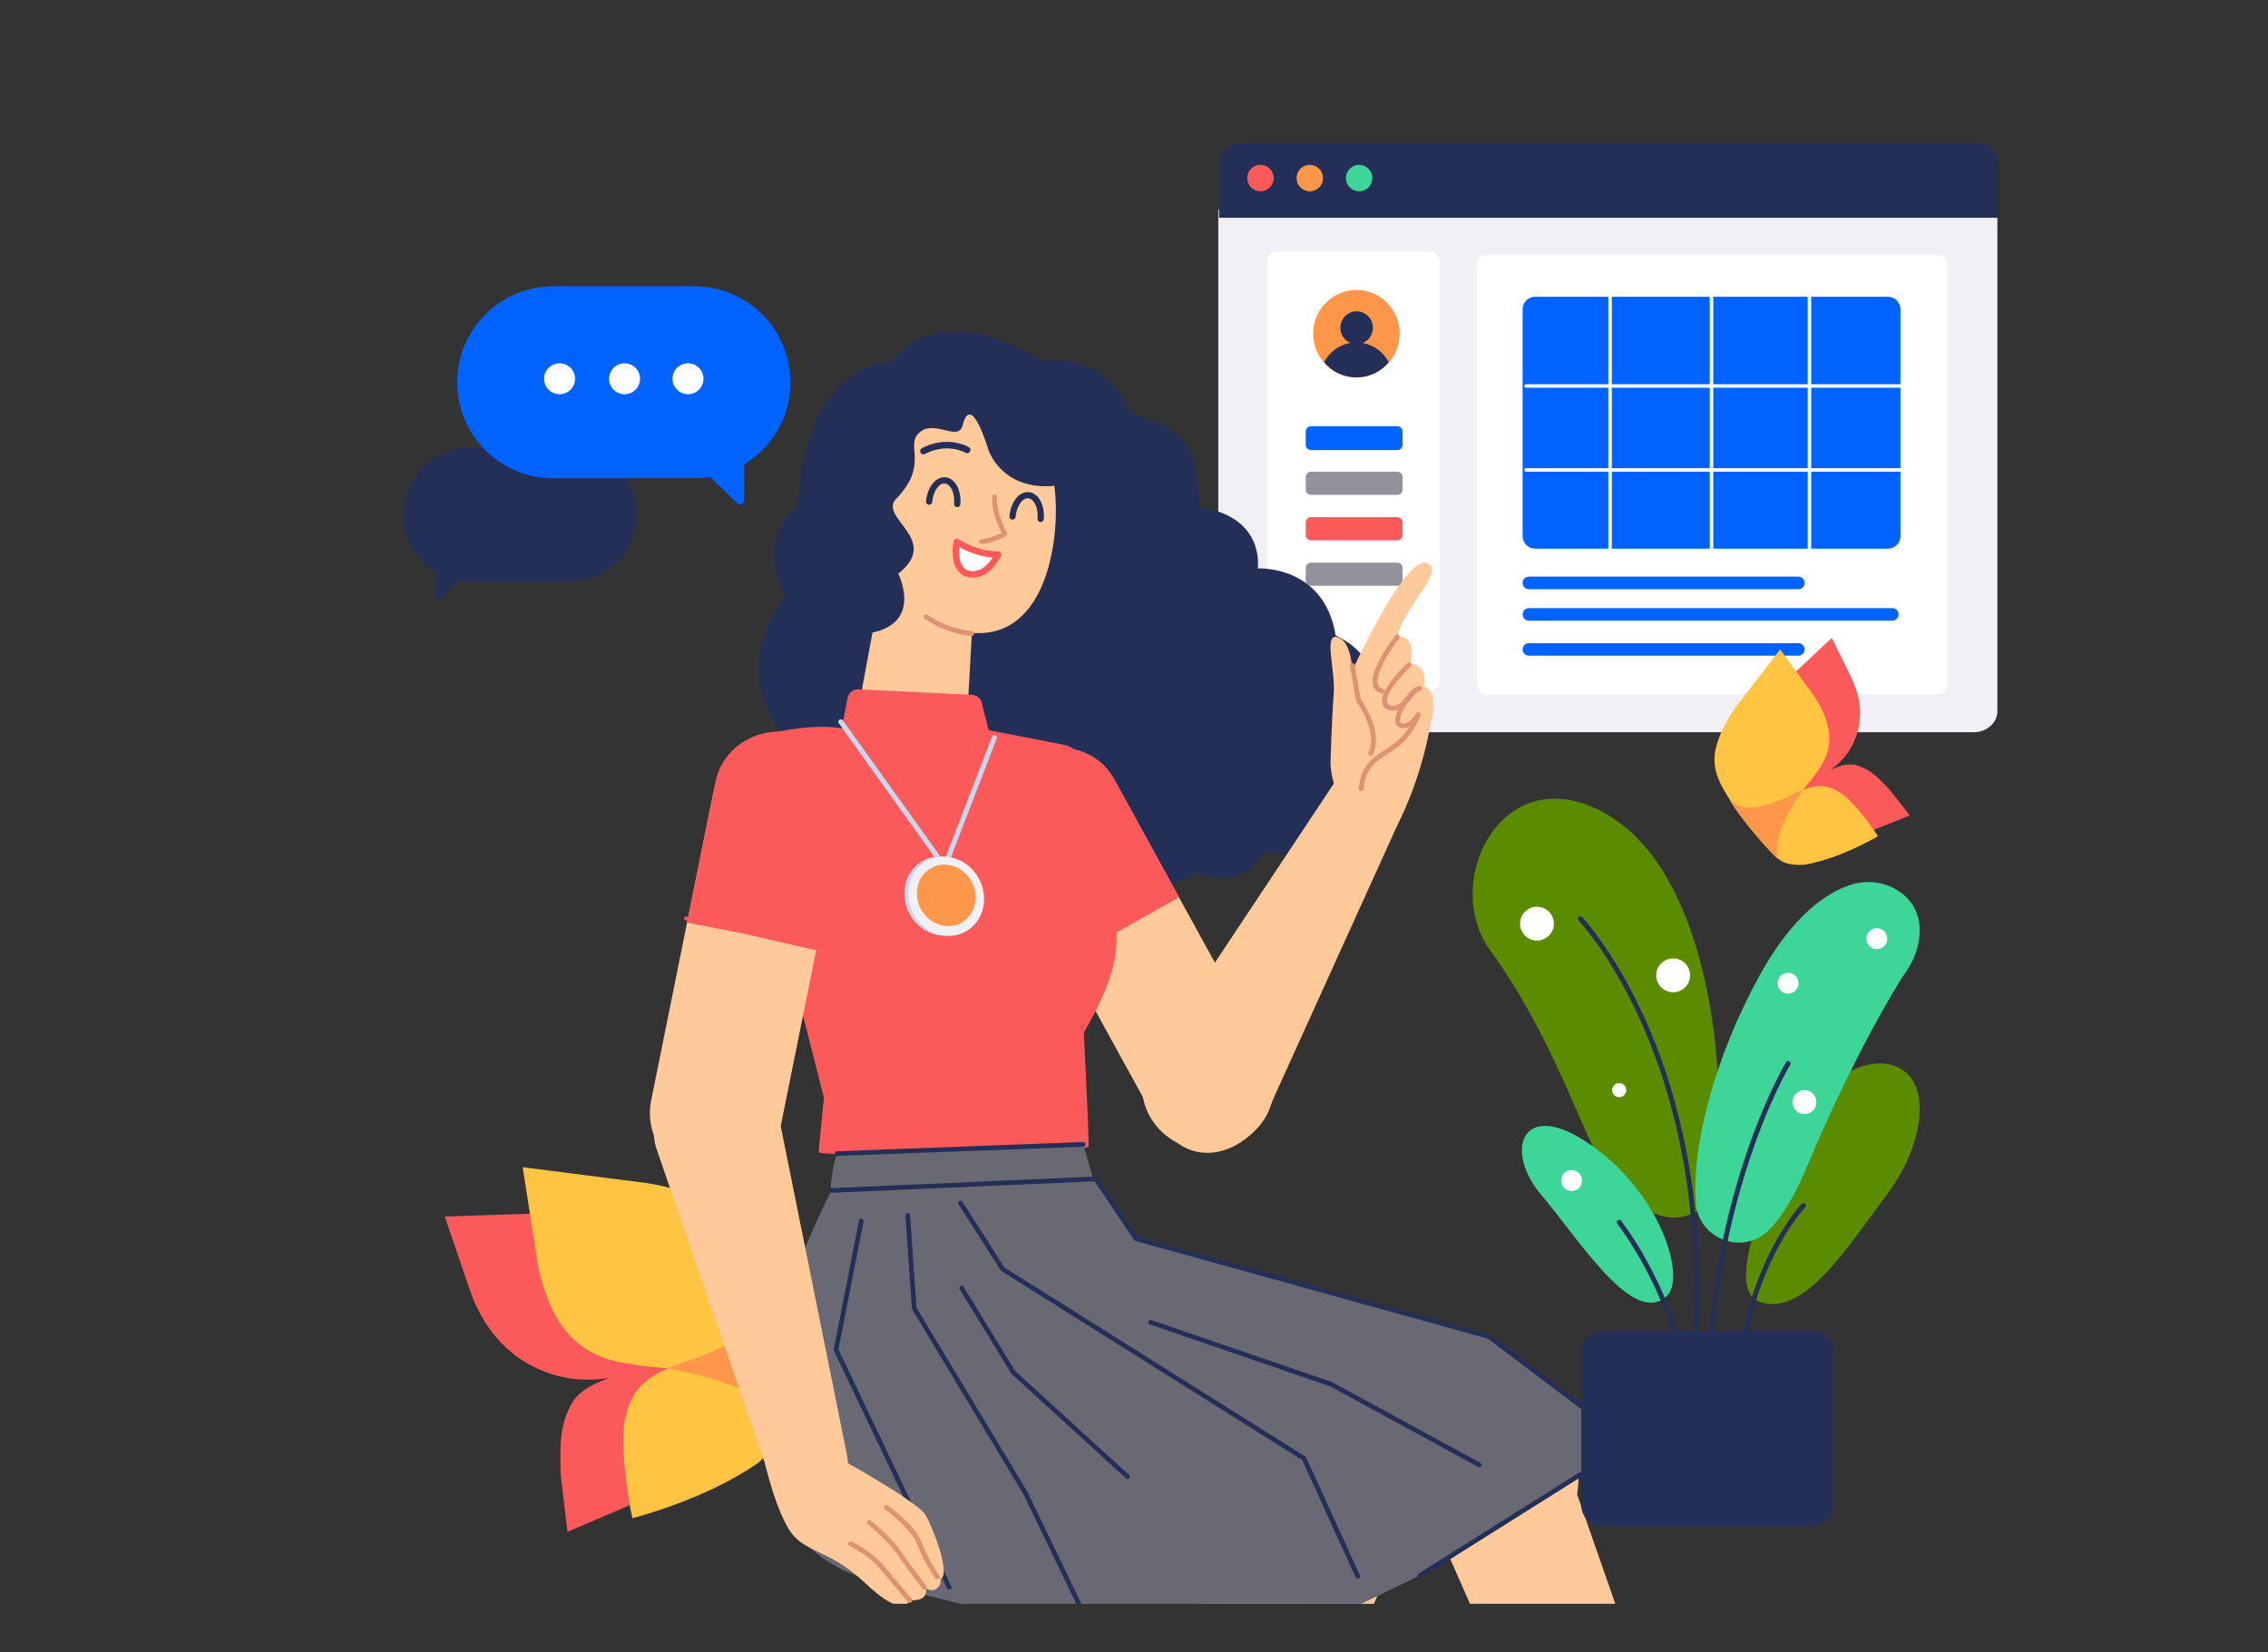 <svg width="162" height="118" viewBox="0 0 162 118" fill="none" xmlns="http://www.w3.org/2000/svg">
<rect x="0" y="0" width="162" height="118" fill="#333333" stroke="none"/>
<path d="M43.605 86.5L31.769 86.897L33.591 92.232C34.822 95.701 37.306 97.84 40.581 98.443C41.762 98.62 42.699 98.562 43.564 98.413C42.742 98.681 41.335 99.273 40.798 100.312C40.02 101.821 39.971 102.954 40.05 105.342L40.534 109.411C40.534 109.411 48.983 105.872 48.965 105.641C50.202 104.871 51.744 103.756 52.726 102.371C53.464 101.331 53.886 100.136 53.625 98.819C55.3 96.928 55.064 95.916 52.916 95.784C52.713 95.772 52.502 95.77 52.284 95.779C52.249 95.194 52.203 94.499 52.149 93.694C51.84 91.51 50.766 89.524 49.163 88.175C47.816 87.041 46.188 86.434 44.54 86.434C44.228 86.434 43.916 86.456 43.605 86.5Z" fill="#FC5A5A"/>
<path d="M49.623 97.056C45.685 98.169 45.088 99.589 44.661 101.273C44.234 102.957 44.867 107.187 45.174 108.439C45.174 108.439 50.281 107.178 54.133 104.509C56.462 102.434 56.008 101.503 55.908 98.417C55.683 95.488 55.38 93.39 55.001 92.124C55.361 93.893 53.568 95.537 49.623 97.056Z" fill="#FFC542"/>
<path d="M38.458 90.592C39.508 95.12 41.569 97.062 45.353 97.469C46.273 97.812 53.01 97.459 55.723 101.428C55.959 101.331 55.812 98.63 55.284 93.328C54.656 90.621 54.366 88.873 52.852 87.298C51.337 85.723 48.162 84.813 46.214 84.508L37.336 83.372L38.458 90.592Z" fill="#FFC542"/>
<path d="M49.38 97.13C49.05 97.221 48.792 97.314 48.712 97.34C48.281 97.484 47.853 97.658 47.675 97.748C52.01 98.518 54.775 99.77 55.971 101.503C56.06 101.313 55.965 99.753 55.943 98.995C55.719 95.729 55.391 93.429 54.99 92.088C55.149 93.876 53.663 95.597 49.38 97.13Z" fill="#FF974A"/>
<path fill-rule="evenodd" clip-rule="evenodd" d="M40.669 31.945C43.318 31.945 45.466 34.093 45.466 36.742V36.754C45.466 39.403 43.318 41.55 40.669 41.55H33.596C33.331 41.55 33.072 41.529 32.819 41.488L31.449 42.812C31.412 42.848 31.362 42.868 31.31 42.868C31.2 42.868 31.11 42.778 31.11 42.668L31.11 40.857C29.724 40.016 28.799 38.493 28.799 36.754V36.742C28.799 34.093 30.946 31.945 33.596 31.945H40.669Z" fill="#242F57"/>
<path d="M39.506 20.453H49.606C53.39 20.453 56.458 23.521 56.458 27.306C56.458 31.09 53.39 34.158 49.606 34.158H39.506C35.721 34.158 32.653 31.09 32.653 27.306C32.653 23.521 35.721 20.453 39.506 20.453Z" fill="#0062FF"/>
<path fill-rule="evenodd" clip-rule="evenodd" d="M53.157 32.164V35.751C53.157 35.909 53.029 36.037 52.872 36.037C52.798 36.037 52.727 36.008 52.673 35.957L50.037 33.413L53.157 32.164Z" fill="#0062FF"/>
<path d="M49.143 28.162C48.532 28.162 48.036 27.667 48.036 27.056C48.036 26.445 48.532 25.949 49.143 25.949C49.754 25.949 50.249 26.445 50.249 27.056C50.249 27.667 49.754 28.162 49.143 28.162Z" fill="white"/>
<path d="M44.61 28.162C43.999 28.162 43.504 27.667 43.504 27.056C43.504 26.445 43.999 25.949 44.61 25.949C45.221 25.949 45.717 26.445 45.717 27.056C45.717 27.667 45.221 28.162 44.61 28.162Z" fill="white"/>
<path d="M39.971 28.162C39.36 28.162 38.864 27.667 38.864 27.056C38.864 26.445 39.36 25.949 39.971 25.949C40.582 25.949 41.077 26.445 41.077 27.056C41.077 27.667 40.582 28.162 39.971 28.162Z" fill="white"/>
<path fill-rule="evenodd" clip-rule="evenodd" d="M88.704 52.301C87.773 52.301 87.019 51.627 87.019 50.796V14.951H142.67V50.796C142.67 51.627 141.915 52.301 140.984 52.301H88.704Z" fill="#F1F1F5"/>
<path d="M138.405 18.199H106.18C105.81 18.199 105.509 18.5 105.509 18.871V48.934C105.509 49.304 105.81 49.605 106.18 49.605H138.405C138.776 49.605 139.077 49.304 139.077 48.934V18.871C139.077 18.5 138.776 18.199 138.405 18.199Z" fill="white"/>
<path d="M102.153 17.95H91.188C90.817 17.95 90.517 18.25 90.517 18.621V48.684C90.517 49.055 90.817 49.355 91.188 49.355H102.153C102.524 49.355 102.825 49.055 102.825 48.684V18.621C102.825 18.25 102.524 17.95 102.153 17.95Z" fill="white"/>
<path d="M99.8 30.444H93.647C93.436 30.444 93.266 30.614 93.266 30.825V31.769C93.266 31.979 93.436 32.15 93.647 32.15H99.8C100.011 32.15 100.182 31.979 100.182 31.769V30.825C100.182 30.614 100.011 30.444 99.8 30.444Z" fill="#0062FF"/>
<path d="M99.806 33.692H93.641C93.434 33.692 93.266 33.861 93.266 34.068V34.972C93.266 35.179 93.434 35.347 93.641 35.347H99.806C100.014 35.347 100.182 35.179 100.182 34.972V34.068C100.182 33.861 100.014 33.692 99.806 33.692Z" fill="#92929D"/>
<path d="M99.806 36.941H93.641C93.434 36.941 93.266 37.109 93.266 37.316V38.22C93.266 38.428 93.434 38.596 93.641 38.596H99.806C100.014 38.596 100.182 38.428 100.182 38.22V37.316C100.182 37.109 100.014 36.941 99.806 36.941Z" fill="#FC5A5A"/>
<path d="M99.806 40.189H93.641C93.434 40.189 93.266 40.357 93.266 40.565V41.468C93.266 41.676 93.434 41.844 93.641 41.844H99.806C100.014 41.844 100.182 41.676 100.182 41.468V40.565C100.182 40.357 100.014 40.189 99.806 40.189Z" fill="#92929D"/>
<path d="M128.452 41.188H109.207C108.959 41.188 108.759 41.389 108.759 41.636V41.638C108.759 41.885 108.959 42.086 109.207 42.086H128.452C128.699 42.086 128.9 41.885 128.9 41.638V41.636C128.9 41.389 128.699 41.188 128.452 41.188Z" fill="#0062FF"/>
<path d="M128.452 45.937H109.207C108.959 45.937 108.759 46.137 108.759 46.384V46.386C108.759 46.633 108.959 46.834 109.207 46.834H128.452C128.699 46.834 128.9 46.633 128.9 46.386V46.384C128.9 46.137 128.699 45.937 128.452 45.937Z" fill="#0062FF"/>
<path d="M135.165 43.437H109.207C108.959 43.437 108.759 43.638 108.759 43.885V43.887C108.759 44.134 108.959 44.335 109.207 44.335H135.165C135.413 44.335 135.613 44.134 135.613 43.887V43.885C135.613 43.638 135.413 43.437 135.165 43.437Z" fill="#0062FF"/>
<path d="M134.85 21.198H109.654C109.16 21.198 108.759 21.599 108.759 22.094V38.294C108.759 38.788 109.16 39.189 109.654 39.189H134.85C135.345 39.189 135.746 38.788 135.746 38.294V22.094C135.746 21.599 135.345 21.198 134.85 21.198Z" fill="#0062FF"/>
<path fill-rule="evenodd" clip-rule="evenodd" d="M142.723 15.555H87.074V11.717C87.074 10.885 87.752 10.21 88.588 10.21H141.209C142.045 10.21 142.723 10.885 142.723 11.717V15.555Z" fill="#242F57"/>
<path fill-rule="evenodd" clip-rule="evenodd" d="M90.977 12.72C90.977 13.243 90.554 13.666 90.033 13.666C89.511 13.666 89.089 13.243 89.089 12.72C89.089 12.198 89.511 11.774 90.033 11.774C90.554 11.774 90.977 12.198 90.977 12.72Z" fill="#FC5A5A"/>
<path fill-rule="evenodd" clip-rule="evenodd" d="M94.5 12.72C94.5 13.243 94.078 13.666 93.556 13.666C93.035 13.666 92.612 13.243 92.612 12.72C92.612 12.198 93.035 11.774 93.556 11.774C94.078 11.774 94.5 12.198 94.5 12.72Z" fill="#FF974A"/>
<path fill-rule="evenodd" clip-rule="evenodd" d="M98.026 12.72C98.026 13.243 97.603 13.666 97.082 13.666C96.56 13.666 96.138 13.243 96.138 12.72C96.138 12.198 96.56 11.774 97.082 11.774C97.603 11.774 98.026 12.198 98.026 12.72Z" fill="#3DD598"/>
<path d="M96.887 26.959C98.594 26.959 99.977 25.56 99.977 23.835C99.977 22.109 98.594 20.71 96.887 20.71C95.181 20.71 93.798 22.109 93.798 23.835C93.798 25.56 95.181 26.959 96.887 26.959Z" fill="#FF974A"/>
<path d="M96.888 26.959C97.778 26.96 98.623 26.562 99.196 25.872C98.745 25.006 97.856 24.463 96.887 24.463C95.918 24.463 95.029 25.006 94.578 25.872C95.151 26.562 95.997 26.96 96.888 26.959Z" fill="#242F57"/>
<path d="M96.904 24.587C97.546 24.587 98.066 24.061 98.066 23.412C98.066 22.763 97.546 22.237 96.904 22.237C96.262 22.237 95.742 22.763 95.742 23.412C95.742 24.061 96.262 24.587 96.904 24.587Z" fill="#242F57"/>
<path d="M135.831 27.445C135.9 27.445 135.955 27.501 135.955 27.57C135.955 27.636 135.905 27.69 135.84 27.695L135.831 27.695H109.008C108.939 27.695 108.883 27.639 108.883 27.57C108.883 27.504 108.934 27.45 108.998 27.445L109.008 27.445H135.831Z" fill="white"/>
<path d="M115.005 20.97C115.071 20.97 115.125 21.02 115.129 21.085L115.13 21.095V39.19C115.13 39.259 115.074 39.315 115.005 39.315C114.939 39.315 114.885 39.264 114.88 39.199L114.88 39.19V21.095C114.88 21.026 114.936 20.97 115.005 20.97Z" fill="white"/>
<path d="M122.252 20.97C122.318 20.97 122.372 21.02 122.376 21.085L122.377 21.095V39.19C122.377 39.259 122.321 39.315 122.252 39.315C122.186 39.315 122.132 39.264 122.127 39.199L122.127 39.19V21.095C122.127 21.026 122.183 20.97 122.252 20.97Z" fill="white"/>
<path d="M129.248 20.97C129.314 20.97 129.368 21.02 129.373 21.085L129.373 21.095V39.19C129.373 39.259 129.317 39.315 129.248 39.315C129.182 39.315 129.128 39.264 129.123 39.199L129.123 39.19V21.095C129.123 21.026 129.179 20.97 129.248 20.97Z" fill="white"/>
<path d="M135.831 33.442C135.9 33.442 135.955 33.498 135.955 33.567C135.955 33.633 135.905 33.687 135.84 33.692L135.831 33.692H109.008C108.939 33.692 108.883 33.636 108.883 33.567C108.883 33.501 108.934 33.447 108.998 33.443L109.008 33.442H135.831Z" fill="white"/>
<g clip-path="url(#clip0)">
<path fill-rule="evenodd" clip-rule="evenodd" d="M89.837 40.604C89.837 40.604 94.592 40.328 95.405 45.399C99.813 47.446 98.144 52.304 98.144 52.304C98.144 52.304 100.093 56.4 95.38 58.007C94.673 61.971 90.195 60.853 90.195 60.853C90.195 60.853 88.839 63.846 85.498 62.277C81.525 64.852 74.559 63.666 72.373 59.91C67.115 63.172 58.907 57.929 60.276 54.656C54.536 53.809 52.267 47.449 56.096 42.542C53.854 38.207 57.023 36.036 57.023 36.036C57.023 36.036 57.02 26.521 63.668 25.814C67.466 21.019 74.379 25.732 74.379 25.732C74.379 25.732 79.278 25.148 80.643 29.474C85.949 30.765 85.442 33.699 85.641 36.217C90.43 36.904 89.837 40.604 89.837 40.604Z" fill="#242F57"/>
<path fill-rule="evenodd" clip-rule="evenodd" d="M75.313 34.706C71.485 35.043 70.585 32.091 70.585 32.091C70.585 32.091 69.376 27.938 68.765 30.371C68.44 31.663 66.563 29.749 65.511 31.067C64.802 31.953 66.266 33.301 64.011 35.633C62.706 36.984 67.263 38.545 64.159 40.975C64.159 40.975 65.919 44.42 62.319 45.184L61.616 48.985C61.207 51.197 62.796 53.279 65.038 53.469C67.175 53.65 69.04 52.03 69.159 49.888L69.42 45.202C74.868 45.672 75.78 38.207 75.313 34.706Z" fill="#FFC999"/>
<path fill-rule="evenodd" clip-rule="evenodd" d="M71.294 39.612C69.717 39.628 68.337 38.708 68.337 38.708C68.337 38.708 67.926 40.762 69.241 41.008C70.517 41.247 71.294 39.612 71.294 39.612Z" fill="white"/>
<path d="M68.112 38.663L68.096 38.751C68.091 38.787 68.085 38.831 68.079 38.88C68.037 39.216 68.031 39.569 68.083 39.905C68.191 40.615 68.543 41.111 69.198 41.234C69.884 41.362 70.486 41.051 70.99 40.473C71.134 40.307 71.26 40.13 71.368 39.953C71.433 39.846 71.477 39.761 71.502 39.71C71.575 39.556 71.461 39.38 71.291 39.381C70.632 39.388 69.954 39.225 69.3 38.948C69.074 38.852 68.868 38.75 68.686 38.648L68.601 38.6C68.538 38.563 68.492 38.534 68.465 38.517C68.329 38.426 68.144 38.502 68.112 38.663ZM68.514 39.162L68.52 39.082L68.461 39.05C68.657 39.16 68.879 39.27 69.12 39.372L69.253 39.426C69.739 39.62 70.236 39.756 70.735 39.812L70.901 39.828L70.853 39.9C70.788 39.993 70.718 40.084 70.642 40.17C70.235 40.639 69.779 40.874 69.283 40.781C68.853 40.701 68.62 40.372 68.538 39.835C68.504 39.619 68.499 39.389 68.514 39.162Z" fill="#FC5A5A"/>
<path d="M70.152 38.508C70.228 38.506 70.354 38.49 70.53 38.446C70.801 38.379 71.118 38.264 71.483 38.091L71.547 38.06L71.493 37.958C71.245 37.481 71.076 37.016 70.975 36.571L70.949 36.45C70.879 36.106 70.857 35.817 70.863 35.596L70.869 35.493C70.87 35.488 70.87 35.484 70.87 35.48C70.881 35.386 70.966 35.317 71.061 35.328C71.146 35.338 71.21 35.408 71.214 35.491L71.211 35.551C71.199 35.752 71.216 36.034 71.287 36.382C71.394 36.908 71.602 37.468 71.936 38.047C71.985 38.133 71.953 38.242 71.865 38.287C71.382 38.535 70.965 38.694 70.613 38.781C70.41 38.831 70.256 38.851 70.152 38.853L70.105 38.852C70.01 38.846 69.938 38.764 69.944 38.669C69.949 38.584 70.016 38.516 70.099 38.508L70.126 38.507L70.152 38.508Z" fill="#DD936F"/>
<path d="M67.528 34.093C68.232 34.154 68.68 35.032 68.595 36.026C68.584 36.148 68.477 36.239 68.355 36.228C68.233 36.218 68.142 36.11 68.153 35.988C68.22 35.207 67.894 34.57 67.49 34.535C67.085 34.5 66.655 35.072 66.587 35.853C66.577 35.975 66.469 36.066 66.347 36.055C66.225 36.044 66.135 35.937 66.145 35.815C66.23 34.846 66.794 34.072 67.475 34.09L67.528 34.093Z" fill="#242F57"/>
<path d="M73.486 35.152C74.19 35.212 74.639 36.091 74.553 37.085C74.543 37.207 74.435 37.298 74.313 37.287C74.191 37.277 74.101 37.169 74.111 37.047C74.179 36.266 73.853 35.629 73.448 35.594C73.043 35.559 72.614 36.131 72.546 36.912C72.536 37.034 72.428 37.124 72.306 37.114C72.184 37.103 72.094 36.996 72.104 36.874C72.188 35.905 72.753 35.131 73.434 35.149L73.486 35.152Z" fill="#242F57"/>
<path d="M65.85 32.013C66.901 31.476 67.903 31.456 68.767 31.747C68.973 31.817 69.122 31.887 69.207 31.938C69.318 32.004 69.354 32.147 69.288 32.258C69.222 32.369 69.079 32.405 68.968 32.339L68.946 32.327C68.931 32.319 68.911 32.309 68.885 32.296C68.809 32.26 68.719 32.224 68.618 32.19C67.865 31.936 66.992 31.953 66.062 32.428C65.948 32.487 65.807 32.441 65.748 32.327C65.69 32.212 65.735 32.071 65.85 32.013Z" fill="#242F57"/>
<path d="M66.01 43.974C66.063 43.894 66.17 43.873 66.249 43.925C67.257 44.592 68.328 44.975 69.427 45.085C69.522 45.095 69.591 45.179 69.582 45.274C69.572 45.369 69.487 45.438 69.392 45.429C68.237 45.313 67.113 44.91 66.059 44.213C65.979 44.16 65.957 44.053 66.01 43.974Z" fill="#DD936F"/>
<path fill-rule="evenodd" clip-rule="evenodd" d="M88.431 81.587L88.716 81.43C90.848 80.258 91.626 77.581 90.455 75.45L79.605 55.707C78.433 53.576 75.756 52.798 73.624 53.969L73.339 54.126C71.208 55.297 70.43 57.974 71.601 60.106L82.451 79.849C83.623 81.98 86.3 82.758 88.431 81.587Z" fill="#FFC999"/>
<path fill-rule="evenodd" clip-rule="evenodd" d="M76.189 68.454L71.524 59.967C70.4 57.921 71.281 55.258 73.482 54.048C75.683 52.839 78.403 53.523 79.528 55.569L84.148 63.975L76.189 68.454Z" fill="#FC5A5A"/>
<path d="M73.3 53.994C73.365 53.958 73.447 53.982 73.483 54.047C73.518 54.112 73.495 54.193 73.43 54.229C71.322 55.388 70.461 57.916 71.481 59.883L71.525 59.966L76.124 68.334L83.965 63.922C84.023 63.89 84.094 63.904 84.134 63.953L84.148 63.973C84.18 64.031 84.166 64.101 84.117 64.142L84.097 64.156L76.138 68.635C76.08 68.667 76.008 68.652 75.968 68.603L75.954 68.582L71.29 60.095C70.129 57.983 71.037 55.238 73.3 53.994Z" fill="#FC5A5A"/>
<path fill-rule="evenodd" clip-rule="evenodd" d="M80.449 146.983C82.24 147.672 84.261 146.809 85.027 145.028L101.42 106.933C102.601 104.189 101.286 101.021 98.526 99.96C95.767 98.9 92.669 100.371 91.708 103.199L78.36 142.464C77.736 144.3 78.658 146.295 80.449 146.983Z" fill="#FFC999"/>
<path fill-rule="evenodd" clip-rule="evenodd" d="M56.393 98.769C57.546 95.288 60.738 93.24 63.462 94.234L92.75 104.919C95.006 105.742 96.045 108.7 95.09 111.582C94.136 114.465 91.537 116.218 89.236 115.532L59.359 106.627C56.58 105.799 55.241 102.25 56.393 98.769Z" fill="#FFC999"/>
<path fill-rule="evenodd" clip-rule="evenodd" d="M123.235 147.491C125.02 146.788 125.926 144.786 125.288 142.955L111.624 103.799C110.64 100.978 107.531 99.532 104.779 100.615C102.028 101.698 100.74 104.876 101.942 107.611L118.641 145.572C119.422 147.347 121.45 148.194 123.235 147.491Z" fill="#FFC999"/>
<path fill-rule="evenodd" clip-rule="evenodd" d="M72.18 101.947C72.577 98.302 75.268 95.629 78.14 96.03L109.018 100.332C111.396 100.663 113.032 103.337 112.704 106.356C112.376 109.375 110.202 111.634 107.809 111.446L76.728 109.008C73.837 108.781 71.783 105.593 72.18 101.947Z" fill="#FFC999"/>
<path fill-rule="evenodd" clip-rule="evenodd" d="M77.166 59.194C77.987 61.244 79.522 64.777 79.622 67.067C79.784 70.779 77.244 73.411 77.244 73.411C77.244 73.411 77.288 74.187 77.699 81.907C66.583 83.3 58.563 82.236 58.563 82.236L58.867 78.351L57.372 72.264C57.372 72.264 57.268 69.919 55.279 64.825C53.895 61.283 54.462 57.133 54.786 54.846C54.924 53.867 54.078 52.603 55.043 52.382C58.412 51.611 60.12 52.031 60.12 52.031L60.541 49.854C60.613 49.482 60.948 49.218 61.327 49.237L69.429 49.634C69.776 49.651 70.069 49.902 70.139 50.243L70.612 52.15L76.068 53.212C76.848 53.406 77.41 54.085 77.452 54.887L77.166 59.194Z" fill="#FC5A5A"/>
<path d="M62.391 52.118L69.686 52.476C69.763 52.48 69.822 52.545 69.818 52.622C69.815 52.69 69.763 52.744 69.698 52.753L69.672 52.754L62.377 52.396C62.301 52.392 62.242 52.327 62.245 52.25C62.249 52.182 62.301 52.128 62.366 52.119L62.391 52.118Z" fill="#FC5A5A"/>
<path d="M59.953 51.409C60.025 51.357 60.122 51.367 60.183 51.428L60.202 51.45L67.426 61.537L70.858 52.627C70.89 52.544 70.977 52.498 71.061 52.516L71.089 52.524C71.172 52.556 71.217 52.643 71.2 52.727L71.192 52.755L67.64 61.974C67.592 62.098 67.434 62.126 67.346 62.035L67.328 62.014L59.911 51.658C59.854 51.578 59.872 51.466 59.953 51.409Z" fill="#CCD7EE"/>
<path fill-rule="evenodd" clip-rule="evenodd" d="M69.643 62.772C70.385 64.176 69.937 65.869 68.642 66.553C67.346 67.238 65.695 66.655 64.953 65.251C64.211 63.847 64.659 62.154 65.954 61.469C67.25 60.785 68.901 61.368 69.643 62.772Z" fill="#CCD7EE"/>
<path fill-rule="evenodd" clip-rule="evenodd" d="M69.935 62.78C70.676 64.184 70.228 65.877 68.933 66.561C67.638 67.246 65.986 66.663 65.244 65.259C64.502 63.855 64.95 62.161 66.245 61.477C67.541 60.792 69.192 61.376 69.935 62.78Z" fill="#F1F1F5"/>
<path fill-rule="evenodd" clip-rule="evenodd" d="M69.409 62.992C69.985 64.083 69.637 65.397 68.632 65.928C67.626 66.46 66.343 66.007 65.767 64.917C65.191 63.827 65.539 62.512 66.545 61.981C67.551 61.45 68.833 61.902 69.409 62.992Z" fill="#FF974A"/>
<path d="M53.673 54.626C53.75 54.632 53.807 54.699 53.801 54.775L53.767 55.249L53.742 55.633C53.725 55.897 53.708 56.175 53.693 56.462C53.656 57.128 53.627 57.783 53.608 58.406L53.599 58.715C53.567 60.008 53.585 61.045 53.664 61.727C53.744 62.412 54.133 63.548 54.756 65.005L54.817 65.147C54.949 65.452 55.089 65.767 55.237 66.09C55.586 66.856 55.96 67.633 56.335 68.382L56.524 68.758L56.833 69.361L56.845 69.391L59.129 78.368L59.133 78.416L58.765 82.088L59.185 82.125L59.499 82.151C59.877 82.181 60.298 82.211 60.758 82.239C65.836 82.549 71.526 82.473 77.165 81.744L77.48 81.703L77.476 81.418C77.463 80.82 77.416 79.652 77.344 78.068L77.279 76.659L77.135 73.722C77.133 73.694 77.141 73.666 77.155 73.642L77.254 73.477L77.353 73.307C77.404 73.218 77.459 73.121 77.516 73.019C77.787 72.53 78.059 72.001 78.312 71.45C78.656 70.702 78.939 69.975 79.139 69.291C79.324 68.663 79.433 68.087 79.458 67.576C79.523 66.262 79.403 65.237 79.074 64.183C78.901 63.626 78.669 63.052 78.329 62.319L78.185 62.015C78.016 61.663 77.698 61.014 77.437 60.484L77.022 59.641L77.008 59.579L77.034 57.298C77.035 57.221 77.098 57.159 77.175 57.16C77.243 57.161 77.299 57.211 77.31 57.276L77.312 57.301L77.287 59.549L78.353 61.723C78.411 61.842 78.46 61.944 78.495 62.018L78.511 62.051C78.895 62.867 79.151 63.492 79.34 64.1C79.678 65.187 79.802 66.244 79.736 67.59C79.71 68.125 79.596 68.722 79.406 69.37C79.202 70.068 78.914 70.807 78.565 71.567C78.345 72.044 78.112 72.506 77.877 72.939L77.759 73.154C77.702 73.258 77.646 73.355 77.594 73.446L77.45 73.692L77.415 73.751L77.467 74.789C77.497 75.404 77.527 76.03 77.557 76.646L77.701 79.851C77.745 80.946 77.766 81.639 77.756 81.832C77.753 81.899 77.702 81.954 77.636 81.963C71.836 82.748 65.966 82.836 60.741 82.517L60.355 82.492C59.978 82.467 59.632 82.441 59.316 82.415L58.817 82.372L58.598 82.35C58.531 82.343 58.48 82.289 58.474 82.223L58.475 82.198L58.854 78.413L56.579 69.476L56.449 69.224C56.339 69.01 56.217 68.77 56.086 68.507C55.71 67.755 55.334 66.975 54.983 66.206C54.872 65.962 54.765 65.723 54.663 65.489L54.562 65.257C53.892 63.708 53.474 62.502 53.388 61.759C53.306 61.06 53.288 60.013 53.321 58.708C53.337 58.093 53.363 57.444 53.397 56.78L53.415 56.446C53.431 56.158 53.447 55.88 53.464 55.616L53.524 54.754C53.53 54.677 53.596 54.62 53.673 54.626Z" fill="#FC5A5A"/>
<path fill-rule="evenodd" clip-rule="evenodd" d="M78.08 84.171L77.371 81.743C77.371 81.743 68.311 82.403 59.796 82.4C59.384 83.393 59.303 85.275 59.303 85.275C59.987 84.653 68.668 85.929 78.08 84.171Z" fill="#696974"/>
<path fill-rule="evenodd" clip-rule="evenodd" d="M106.355 95.467L80.903 88.231L78.439 84.289L59.393 85.035C59.393 85.035 47.156 107.752 61.64 112.724C73.142 115.89 76.337 116.215 76.337 116.215L80.86 122.435L101.42 112.538L116.441 103.088L106.355 95.467Z" fill="#696974"/>
<path d="M68.514 85.793C68.583 85.749 68.672 85.762 68.726 85.82L68.744 85.844L71.747 90.534L93.233 104.034C93.254 104.047 93.271 104.064 93.284 104.084L93.296 104.106L97.136 112.531C97.174 112.615 97.137 112.714 97.053 112.752C96.978 112.786 96.891 112.76 96.846 112.693L96.833 112.669L93.014 104.289L71.538 90.796C71.525 90.787 71.512 90.776 71.501 90.764L71.487 90.744L68.464 86.023C68.414 85.946 68.437 85.843 68.514 85.793Z" fill="#242F57"/>
<path d="M64.827 86.641C64.909 86.635 64.982 86.691 65 86.769L65.004 86.796L65.464 93.403L73.397 106.576L81.009 122.363C81.049 122.446 81.014 122.546 80.932 122.586C80.857 122.622 80.769 122.597 80.723 122.531L80.709 122.508L73.104 106.735L65.158 93.54C65.149 93.525 65.143 93.508 65.139 93.491L65.135 93.465L64.672 86.819C64.666 86.727 64.735 86.648 64.827 86.641Z" fill="#242F57"/>
<path d="M61.523 87.056L61.55 87.059C61.631 87.075 61.687 87.148 61.684 87.228L61.681 87.255L59.89 96.384L67.948 113.306C67.983 113.381 67.958 113.468 67.892 113.514L67.869 113.528C67.794 113.563 67.706 113.538 67.661 113.472L67.647 113.449L59.566 96.478C59.554 96.454 59.549 96.427 59.55 96.4L59.553 96.374L61.355 87.191C61.371 87.109 61.443 87.054 61.523 87.056Z" fill="#242F57"/>
<path d="M78.267 84.04C78.316 84.038 78.362 84.057 78.395 84.091L78.413 84.114L81.253 88.333L106.399 95.307L106.455 95.334L116.541 102.955C116.626 103.019 116.628 103.144 116.552 103.212L116.529 103.229L101.508 112.679C101.43 112.728 101.327 112.705 101.278 112.627C101.235 112.558 101.248 112.469 101.307 112.415L101.33 112.397L116.148 103.075L106.28 95.619L81.105 88.638C81.076 88.63 81.05 88.615 81.03 88.593L81.011 88.57L78.188 84.377L59.4 85.201C59.317 85.205 59.246 85.148 59.229 85.069L59.226 85.042C59.222 84.96 59.28 84.888 59.358 84.872L59.385 84.869L78.267 84.04Z" fill="#242F57"/>
<path d="M68.603 91.868C68.672 91.825 68.761 91.84 68.814 91.898L68.832 91.922L72.517 97.928L80.653 105.356C80.714 105.411 80.724 105.5 80.682 105.567L80.664 105.591C80.609 105.651 80.52 105.662 80.453 105.62L80.429 105.601L72.276 98.159L72.246 98.123L68.548 92.097C68.5 92.018 68.525 91.916 68.603 91.868Z" fill="#242F57"/>
<path d="M82.036 94.396C82.063 94.318 82.143 94.272 82.222 94.286L82.248 94.293L95.149 98.723L105.742 104.489C105.823 104.533 105.853 104.634 105.809 104.715C105.769 104.787 105.683 104.819 105.608 104.792L105.583 104.781L95.015 99.027L82.14 94.607C82.053 94.578 82.007 94.483 82.036 94.396Z" fill="#242F57"/>
<path fill-rule="evenodd" clip-rule="evenodd" d="M99.037 54.622C100.281 55.278 100.839 56.703 100.303 57.855L90.441 79.608C89.416 81.616 86.498 83.385 84.085 81.629C81.858 80.454 80.943 77.851 82.06 75.87L95.711 55.309C96.391 54.285 97.833 53.987 99.037 54.622Z" fill="#FFC999"/>
<path fill-rule="evenodd" clip-rule="evenodd" d="M58.51 106.909C59.887 106.559 60.772 105.289 60.517 104.027L55.608 79.658C55.076 77.435 52.643 76.127 50.199 76.748C47.734 77.375 46.22 79.719 46.85 81.937L55.459 106.882C55.886 108.052 57.178 107.247 58.51 106.909Z" fill="#FFC999"/>
<path fill-rule="evenodd" clip-rule="evenodd" d="M50.002 83.885L50.492 83.983C52.91 84.472 55.266 82.907 55.754 80.489L60.163 58.655C60.651 56.237 59.087 53.881 56.669 53.393L56.179 53.294C53.761 52.806 51.405 54.37 50.917 56.788L46.508 78.622C46.02 81.04 47.584 83.396 50.002 83.885Z" fill="#FFC999"/>
<path fill-rule="evenodd" clip-rule="evenodd" d="M49.075 65.905L51.11 55.825C51.601 53.396 54.107 51.832 56.679 52.351C59.25 52.871 60.953 55.283 60.462 57.714L58.447 67.698L49.075 65.905Z" fill="#FC5A5A"/>
<path d="M49.031 65.468L58.523 67.649C58.596 67.665 58.642 67.739 58.625 67.812C58.61 67.877 58.55 67.92 58.486 67.917L58.462 67.914L48.97 65.733C48.897 65.716 48.851 65.643 48.868 65.57C48.883 65.505 48.942 65.461 49.007 65.464L49.031 65.468Z" fill="#FC5A5A"/>
<path fill-rule="evenodd" clip-rule="evenodd" d="M67.173 112.787C67.975 112.481 66.552 108.938 66.109 108.213C65.518 107.246 60.079 104.239 60.079 104.239L59.123 99.966L54.113 102.008C54.113 102.008 54.884 106.722 56.296 109.152C57.349 110.966 59.141 110.577 61.69 112.979C62.869 114.09 64.345 115.266 64.947 114.379C65.065 114.204 66.291 114.526 66.134 113.442C66.134 113.442 66.551 113.767 66.944 113.438C67.285 113.153 67.173 112.787 67.173 112.787Z" fill="#FFC999"/>
<path d="M60.606 110.196C60.647 110.11 60.75 110.073 60.836 110.114L60.934 110.162L60.969 110.18C61.073 110.234 61.188 110.298 61.312 110.37C61.667 110.577 62.021 110.816 62.352 111.085C62.653 111.328 62.92 111.585 63.145 111.854L65.116 114.21C65.177 114.283 65.168 114.392 65.094 114.453C65.021 114.514 64.912 114.505 64.851 114.431L62.88 112.075C62.67 111.825 62.419 111.583 62.135 111.353C61.818 111.096 61.478 110.867 61.138 110.668C61.049 110.616 60.965 110.569 60.886 110.527L60.724 110.443C60.709 110.435 60.697 110.43 60.689 110.426C60.603 110.385 60.566 110.282 60.606 110.196Z" fill="#DD936F"/>
<path d="M61.956 108.642C62.014 108.567 62.123 108.554 62.198 108.613L62.312 108.704L62.453 108.821C62.502 108.863 62.554 108.907 62.607 108.953C62.913 109.218 63.219 109.503 63.505 109.798C63.831 110.136 64.112 110.465 64.33 110.779L64.503 111.025C64.563 111.11 64.626 111.198 64.691 111.289L64.896 111.573C65.061 111.8 65.233 112.033 65.408 112.269L65.91 112.937L66.154 113.258C66.212 113.334 66.197 113.442 66.122 113.5C66.046 113.558 65.938 113.544 65.88 113.468L65.561 113.049L65.485 112.947C65.248 112.633 65.012 112.315 64.785 112.006L64.511 111.629L64.314 111.355C64.219 111.222 64.13 111.096 64.047 110.977C63.84 110.679 63.572 110.363 63.257 110.038C62.978 109.751 62.68 109.473 62.381 109.214L62.231 109.086L62.017 108.909C62.003 108.899 61.993 108.89 61.985 108.884C61.91 108.826 61.897 108.717 61.956 108.642Z" fill="#DD936F"/>
<path d="M63.161 107.575C63.214 107.496 63.321 107.475 63.4 107.529L63.514 107.609C63.602 107.673 63.701 107.747 63.807 107.83C64.11 108.068 64.413 108.331 64.696 108.614C65.245 109.161 65.653 109.713 65.863 110.255C65.965 110.518 66.078 110.776 66.201 111.029C66.397 111.434 66.608 111.805 66.819 112.133C66.892 112.247 66.96 112.348 67.021 112.434L67.096 112.537C67.154 112.613 67.139 112.721 67.064 112.779C66.988 112.837 66.879 112.823 66.822 112.747L66.761 112.665L66.739 112.634C66.675 112.543 66.604 112.438 66.528 112.319C66.31 111.98 66.093 111.598 65.89 111.179C65.763 110.919 65.647 110.652 65.541 110.379C65.352 109.89 64.97 109.374 64.452 108.858C64.179 108.586 63.887 108.332 63.594 108.102L63.446 107.988C63.423 107.971 63.4 107.953 63.377 107.937L63.22 107.824C63.215 107.82 63.21 107.817 63.207 107.815C63.128 107.761 63.107 107.654 63.161 107.575Z" fill="#DD936F"/>
<path fill-rule="evenodd" clip-rule="evenodd" d="M95.203 55.134L96.532 48.04C96.532 48.04 100.217 39.872 101.861 40.196C103.406 40.705 100.264 43.241 99.807 45.493C101.21 45.258 100.769 47.42 100.769 47.42C100.769 47.42 101.889 47.272 101.751 49.012C102.853 49.531 102.204 51.575 102.204 51.575C102.204 51.575 101.632 55.567 99.638 59.24C99.638 59.24 95.495 61.258 95.203 55.134Z" fill="#FFC999"/>
<path fill-rule="evenodd" clip-rule="evenodd" d="M95.034 54.561C95.034 54.561 95.125 51.249 95.267 49.552C95.409 47.855 94.417 44.911 95.71 45.593C96.578 46.051 96.608 47.857 96.704 49.181C96.801 50.505 99.234 53.433 97.85 55.753C96.915 57.32 95.239 57.674 95.034 54.561Z" fill="#FFC999"/>
<path d="M99.672 45.387C99.731 45.312 99.839 45.299 99.914 45.358C99.989 45.417 100.002 45.525 99.944 45.6L99.877 45.687L99.748 45.862C99.732 45.884 99.716 45.906 99.7 45.928C99.517 46.184 99.333 46.458 99.162 46.738C98.993 47.014 98.846 47.281 98.726 47.533C98.28 48.472 98.273 49.05 98.766 49.203C98.857 49.231 98.908 49.328 98.88 49.419C98.852 49.51 98.755 49.561 98.664 49.532C97.879 49.289 97.888 48.492 98.414 47.385C98.539 47.121 98.692 46.843 98.867 46.558C99.043 46.27 99.231 45.989 99.42 45.727L99.515 45.596L99.663 45.399C99.666 45.394 99.669 45.39 99.672 45.387Z" fill="#DD936F"/>
<path d="M100.767 47.378C100.832 47.448 100.828 47.557 100.758 47.622L100.686 47.691L100.592 47.783C100.56 47.815 100.526 47.849 100.49 47.886C100.288 48.091 100.086 48.311 99.897 48.536C99.713 48.756 99.552 48.969 99.421 49.169C99.003 49.809 98.948 50.215 99.275 50.375C99.344 50.409 99.415 50.425 99.49 50.425C99.755 50.427 100.069 50.225 100.388 49.882C100.505 49.757 100.614 49.622 100.712 49.487L100.786 49.381C100.807 49.351 100.822 49.327 100.833 49.31C100.883 49.229 100.989 49.204 101.07 49.254C101.151 49.305 101.176 49.411 101.126 49.492L101.094 49.542C101.068 49.581 101.034 49.631 100.991 49.689C100.886 49.835 100.768 49.981 100.641 50.117C100.261 50.525 99.876 50.772 99.488 50.771C99.362 50.77 99.239 50.742 99.123 50.685C98.53 50.395 98.614 49.773 99.132 48.98C99.271 48.767 99.44 48.544 99.633 48.314C99.827 48.082 100.036 47.855 100.244 47.644L100.399 47.489L100.523 47.369C100.593 47.304 100.702 47.308 100.767 47.378Z" fill="#DD936F"/>
<path d="M101.343 49.005C101.435 48.982 101.529 49.037 101.553 49.13C101.576 49.222 101.521 49.316 101.428 49.34C101.206 49.397 100.937 49.628 100.63 50.068C99.986 50.992 99.888 51.554 100.114 51.659C100.349 51.768 100.855 51.476 101.149 50.956C101.255 50.77 101.538 50.905 101.46 51.104C101.046 52.16 100.504 52.846 99.74 53.422C99.637 53.499 99.531 53.575 99.41 53.657L98.911 53.984C97.901 54.649 97.521 55.158 97.398 56.349C97.388 56.444 97.303 56.513 97.209 56.503C97.114 56.493 97.045 56.408 97.055 56.313C97.186 55.04 97.609 54.445 98.637 53.752L99.125 53.432L99.3 53.313C99.383 53.256 99.458 53.201 99.532 53.146C99.979 52.809 100.342 52.435 100.647 51.959L100.687 51.895L100.654 51.913C100.427 52.025 100.199 52.058 100.011 51.99L99.969 51.972C99.457 51.736 99.594 50.95 100.347 49.871C100.697 49.369 101.025 49.087 101.343 49.005Z" fill="#DD936F"/>
<path d="M96.554 47.356C96.639 47.341 96.72 47.39 96.748 47.468L96.755 47.496L97.196 49.953L97.22 49.987C97.258 50.041 97.3 50.103 97.346 50.173C97.475 50.371 97.603 50.593 97.724 50.831C98.07 51.518 98.278 52.207 98.278 52.858C98.278 53.227 98.21 53.572 98.067 53.89C98.028 53.977 97.926 54.015 97.839 53.976C97.752 53.937 97.713 53.835 97.753 53.748C97.875 53.477 97.933 53.18 97.933 52.859C97.933 52.27 97.739 51.629 97.415 50.987C97.324 50.805 97.227 50.634 97.129 50.476L97.056 50.36C96.983 50.248 96.927 50.168 96.895 50.127C96.885 50.112 96.876 50.096 96.87 50.079L96.863 50.053L96.415 47.557C96.398 47.463 96.46 47.373 96.554 47.356Z" fill="#DD936F"/>
<path d="M77.364 81.576C77.456 81.573 77.534 81.645 77.537 81.737C77.54 81.819 77.482 81.89 77.404 81.906L77.377 81.909L59.802 82.566C59.71 82.569 59.633 82.498 59.629 82.406C59.626 82.323 59.684 82.252 59.762 82.236L59.789 82.233L77.364 81.576Z" fill="#242F57"/>
</g>
<path fill-rule="evenodd" clip-rule="evenodd" d="M114.039 57.776C107.098 54.493 102.961 63.104 106.452 67.898C110.712 73.749 112.894 80.481 114.109 82.509C115.134 84.221 117.943 88.392 121.324 86.469C124.436 84.7 122.74 77.755 122.74 77.755C122.74 77.755 122.603 61.827 114.039 57.776Z" fill="#5B8C00"/>
<path fill-rule="evenodd" clip-rule="evenodd" d="M134.918 85.132C137.278 81.948 138.139 77.379 135.505 76.208C132.98 75.085 128.797 77.85 126.859 83.173C124.922 88.496 123.804 92.323 125.699 92.988C128.809 94.08 131.801 89.337 134.918 85.132Z" fill="#5B8C00"/>
<path fill-rule="evenodd" clip-rule="evenodd" d="M110.109 85.374C112.778 88.502 116.629 94.794 119.042 92.59C120.505 91.255 118.55 84.93 113.198 81.489C108.646 78.561 107.439 82.246 110.109 85.374Z" fill="#3DD598"/>
<path fill-rule="evenodd" clip-rule="evenodd" d="M135.649 63.668C134.635 62.985 133.358 62.829 132.193 63.202C130.567 63.723 128.099 65.274 125.657 69.725C122.469 75.536 120.809 81.906 121.137 85.942C121.351 88.581 124.603 89.718 126.421 87.794C127.257 86.91 128.14 85.548 129.005 83.481C132.485 75.165 135.739 69.954 136.127 69.431C137.162 68.035 137.902 65.183 135.649 63.668Z" fill="#3DD598"/>
<path fill-rule="evenodd" clip-rule="evenodd" d="M133.315 66.985C133.281 67.395 133.586 67.756 133.996 67.791C134.407 67.825 134.768 67.52 134.802 67.11C134.836 66.699 134.532 66.338 134.121 66.304C133.71 66.269 133.35 66.574 133.315 66.985Z" fill="white"/>
<path fill-rule="evenodd" clip-rule="evenodd" d="M126.978 70.17C126.944 70.581 127.249 70.942 127.659 70.976C128.07 71.01 128.431 70.706 128.465 70.295C128.499 69.884 128.195 69.524 127.784 69.489C127.373 69.455 127.013 69.76 126.978 70.17Z" fill="white"/>
<path fill-rule="evenodd" clip-rule="evenodd" d="M128.04 78.651C128.001 79.122 128.35 79.535 128.82 79.574C129.29 79.614 129.704 79.264 129.743 78.794C129.782 78.324 129.433 77.911 128.963 77.871C128.493 77.832 128.08 78.181 128.04 78.651Z" fill="white"/>
<path fill-rule="evenodd" clip-rule="evenodd" d="M108.576 65.977C108.576 66.644 109.117 67.185 109.784 67.185C110.452 67.185 110.993 66.644 110.993 65.977C110.993 65.309 110.452 64.768 109.784 64.768C109.117 64.768 108.576 65.309 108.576 65.977Z" fill="white"/>
<path fill-rule="evenodd" clip-rule="evenodd" d="M118.303 69.666C118.303 70.334 118.844 70.875 119.511 70.875C120.179 70.875 120.72 70.334 120.72 69.666C120.72 68.999 120.179 68.458 119.511 68.458C118.844 68.458 118.303 68.999 118.303 69.666Z" fill="white"/>
<path fill-rule="evenodd" clip-rule="evenodd" d="M115.153 77.868C115.153 78.147 115.379 78.373 115.658 78.373C115.937 78.373 116.163 78.147 116.163 77.868C116.163 77.589 115.937 77.363 115.658 77.363C115.379 77.363 115.153 77.589 115.153 77.868Z" fill="white"/>
<path fill-rule="evenodd" clip-rule="evenodd" d="M111.514 84.327C111.514 84.739 111.849 85.073 112.261 85.073C112.673 85.073 113.007 84.739 113.007 84.327C113.007 83.915 112.673 83.581 112.261 83.581C111.849 83.581 111.514 83.915 111.514 84.327Z" fill="white"/>
<path d="M128.94 85.982C128.87 85.915 128.76 85.918 128.694 85.988L128.662 86.022L128.638 86.049C128.594 86.098 128.544 86.156 128.487 86.224C128.325 86.417 128.145 86.647 127.952 86.915C127.401 87.678 126.85 88.588 126.337 89.644C124.871 92.658 123.993 96.238 123.993 100.371C123.993 100.467 124.071 100.545 124.167 100.545C124.263 100.545 124.341 100.467 124.341 100.371C124.341 96.293 125.207 92.764 126.65 89.796C127.154 88.759 127.694 87.866 128.234 87.119C128.411 86.873 128.576 86.66 128.725 86.481L128.753 86.448C128.796 86.397 128.834 86.352 128.869 86.313L128.912 86.264C128.928 86.246 128.94 86.234 128.946 86.228C129.012 86.158 129.01 86.048 128.94 85.982Z" fill="#242F57"/>
<path d="M115.797 87.2C115.739 87.123 115.63 87.107 115.553 87.164C115.476 87.222 115.461 87.331 115.518 87.408C116.152 88.256 116.736 89.169 117.274 90.136C118.411 92.18 119.29 94.373 119.942 96.565C120.17 97.332 120.354 98.044 120.497 98.683L120.526 98.814C120.56 98.971 120.59 99.113 120.615 99.241L120.631 99.325L120.66 99.482C120.676 99.577 120.765 99.641 120.86 99.625C120.955 99.609 121.019 99.519 121.003 99.424L120.993 99.368C120.985 99.323 120.975 99.27 120.963 99.209L120.934 99.064C120.906 98.926 120.874 98.773 120.836 98.607L120.805 98.468C120.665 97.858 120.49 97.186 120.276 96.466C119.616 94.251 118.728 92.035 117.578 89.967C117.033 88.986 116.44 88.061 115.797 87.2Z" fill="#242F57"/>
<path d="M112.757 65.495C112.69 65.559 112.685 65.663 112.744 65.732L112.752 65.741C112.755 65.745 112.762 65.752 112.773 65.764L112.816 65.811L112.841 65.839C112.916 65.922 113.003 66.022 113.101 66.14C113.383 66.477 113.697 66.883 114.036 67.357C115.006 68.714 115.976 70.349 116.881 72.263C118.39 75.449 119.564 79.084 120.276 83.169C121.14 88.131 121.284 93.55 120.576 99.433C120.564 99.528 120.633 99.615 120.728 99.626C120.823 99.638 120.91 99.57 120.921 99.474C121.633 93.558 121.489 88.104 120.619 83.11C119.901 78.993 118.717 75.328 117.196 72.114C116.281 70.181 115.3 68.528 114.319 67.155L114.243 67.049C113.941 66.63 113.658 66.265 113.4 65.955L113.368 65.917C113.276 65.806 113.193 65.71 113.12 65.628L113.1 65.606C113.077 65.581 113.057 65.558 113.039 65.539L113.003 65.5C112.936 65.431 112.826 65.428 112.757 65.495Z" fill="#242F57"/>
<path d="M127.815 75.811C127.733 75.762 127.626 75.788 127.576 75.87L127.559 75.899C127.545 75.923 127.528 75.951 127.51 75.984L127.482 76.031C127.436 76.113 127.383 76.207 127.325 76.314L127.278 76.402C127.101 76.732 126.907 77.113 126.7 77.545L126.671 77.604C125.996 79.019 125.321 80.673 124.691 82.553C122.928 87.817 121.855 93.792 121.815 100.37C121.814 100.466 121.892 100.544 121.988 100.545C122.084 100.545 122.162 100.468 122.163 100.372C122.203 93.833 123.269 87.894 125.021 82.664C125.635 80.831 126.292 79.216 126.949 77.831L126.985 77.754C127.21 77.283 127.419 76.872 127.608 76.523L127.665 76.419C127.719 76.319 127.768 76.232 127.811 76.157L127.832 76.121L127.874 76.05C127.923 75.968 127.897 75.861 127.815 75.811Z" fill="#242F57"/>
<path fill-rule="evenodd" clip-rule="evenodd" d="M114.426 109H129.463C130.276 109 130.941 108.335 130.941 107.522V96.552C130.941 95.739 130.276 95.074 129.463 95.074H114.426C113.613 95.074 112.948 95.739 112.948 96.552V107.522C112.948 108.335 113.613 109 114.426 109Z" fill="#242F57"/>
<g clip-path="url(#clip1)">
<path d="M125.886 50.201L130.844 45.566L132.267 48.466C133.174 50.371 133.035 52.244 131.952 53.816C131.545 54.366 131.142 54.723 130.731 55.013C131.172 54.788 131.982 54.458 132.621 54.661C133.548 54.957 134.027 55.397 134.963 56.396L136.416 58.242C136.416 58.242 131.557 60.231 131.471 60.13C130.658 60.32 129.581 60.493 128.622 60.33C127.901 60.207 127.246 59.894 126.818 59.254C125.372 59.167 125.058 58.661 125.875 57.737C125.952 57.65 126.037 57.564 126.129 57.479C125.906 57.228 125.643 56.928 125.339 56.579C124.579 55.569 124.21 54.329 124.312 53.133C124.399 52.127 124.813 51.221 125.48 50.554C125.607 50.427 125.742 50.31 125.886 50.201Z" fill="#FC5A5A"/>
<path d="M127.725 56.918C129.772 55.773 130.589 56.107 131.444 56.617C132.3 57.126 133.758 59.097 134.141 59.729C134.141 59.729 131.56 61.287 128.917 61.766C127.132 61.869 126.939 61.308 125.729 60.017C124.633 58.739 123.906 57.766 123.546 57.099C124.117 57.962 125.51 57.901 127.725 56.918Z" fill="#FFC542"/>
<path d="M129.629 49.774C131.039 52.035 130.991 53.657 129.622 55.355C129.389 55.867 126.515 58.454 127.024 61.162C126.889 61.218 125.855 60.064 123.92 57.701C123.077 56.35 122.486 55.524 122.461 54.272C122.437 53.02 123.355 51.364 124.021 50.451L127.158 46.393L129.629 49.774Z" fill="#FFC542"/>
<path d="M127.852 56.85C128.023 56.753 128.165 56.686 128.208 56.664C128.441 56.548 128.685 56.445 128.794 56.409C127.349 58.478 126.736 60.106 126.954 61.293C126.84 61.252 126.247 60.581 125.949 60.265C124.716 58.851 123.916 57.786 123.536 57.08C124.196 57.869 125.496 57.964 127.852 56.85Z" fill="#FF974A"/>
</g>
<defs>
<clipPath id="clip0">
<rect width="124.75" height="102.833" fill="white" transform="translate(26 11.723)"/>
</clipPath>
<clipPath id="clip1">
<rect width="19.353" height="19.353" fill="white" transform="matrix(-0.707 0.707 0.707 0.707 129.774 40.648)"/>
</clipPath>
</defs>
</svg>
